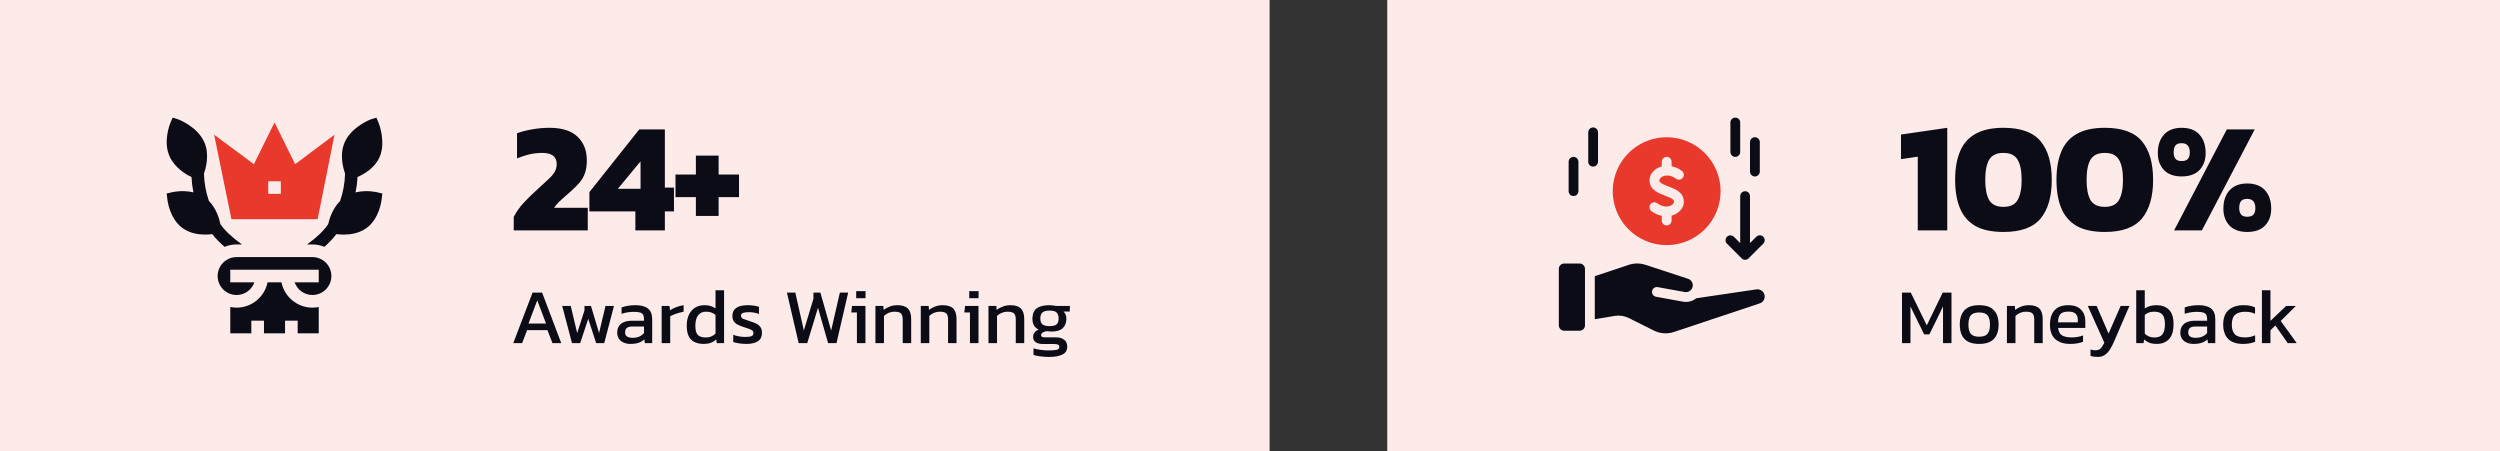 <svg width="510" height="92" viewBox="0 0 510 92" fill="none" xmlns="http://www.w3.org/2000/svg">
    <rect x="0" y="0" width="510" height="92" fill="#333333" stroke="none"/>
    <rect width="259" height="92" fill="#FDEBEA"/>
    <path d="M63.734 52.445H48.266C46.133 52.445 44.398 54.18 44.398 56.312C44.398 58.445 46.133 60.18 48.266 60.18C49.944 60.18 51.361 59.099 51.895 57.602H46.977V55.023H65.023V57.602H60.105C60.639 59.099 62.056 60.18 63.734 60.18C65.867 60.18 67.602 58.445 67.602 56.312C67.602 54.18 65.867 52.445 63.734 52.445Z" fill="#0C0C17"/>
    <path d="M72.534 39.251C72.75 38.211 72.885 37.16 72.94 36.103C74.163 35.574 76.354 34.369 77.381 32.166C78.811 29.098 77.306 25.213 77.24 25.061L76.787 24L75.682 24.335C75.525 24.383 71.802 25.828 70.372 28.896C69.163 31.491 70.047 34.438 70.39 35.386C70.35 37.285 70.01 39.166 69.387 40.989C67.812 42.586 67.145 44.761 66.957 45.722C66.028 47.091 64.576 48.483 62.639 49.867H63.734C64.599 49.867 65.423 50.044 66.178 50.355C67.159 49.501 67.945 48.637 68.62 47.761C68.998 47.81 69.571 47.855 70.139 47.855C71.484 47.855 73.222 47.607 74.677 46.59C77.449 44.648 77.842 40.782 77.862 40.618L77.999 39.473L76.875 39.21C76.758 39.183 74.748 38.713 72.534 39.251Z" fill="#0C0C17"/>
    <path d="M64.793 44.711L68.24 27.476L60.214 33.496L56.002 24.984L51.79 33.496L43.678 27.476L47.212 44.711H64.793ZM54.713 36.977H57.291V39.555H54.713V36.977Z" fill="#E8392C"/>
    <path d="M37.326 46.59C38.78 47.608 40.516 47.856 41.863 47.856C42.431 47.856 42.917 47.81 43.296 47.761C43.971 48.637 44.842 49.501 45.823 50.355C46.577 50.044 47.401 49.867 48.266 49.867H49.363C47.426 48.483 45.888 47.091 44.959 45.722C44.771 44.761 44.19 42.587 42.615 40.99C41.992 39.167 41.653 37.286 41.612 35.386C41.955 34.438 42.839 31.491 41.63 28.896C40.2 25.828 36.477 24.383 36.32 24.335L35.215 24L34.762 25.061C34.696 25.213 33.191 28.893 34.621 31.963C35.647 34.165 37.839 35.574 39.062 36.102C39.117 37.16 39.251 38.21 39.467 39.249C37.255 38.711 35.241 39.183 35.124 39.21L34 39.473L34.137 40.618C34.157 40.782 34.551 44.648 37.326 46.59Z" fill="#0C0C17"/>
    <path d="M65.023 68V62.627C64.607 62.712 64.176 62.758 63.734 62.758C60.622 62.758 58.019 60.54 57.42 57.602H54.58C53.981 60.54 51.378 62.758 48.266 62.758C47.824 62.758 47.393 62.712 46.977 62.627V68H51.273V65.422H53.852V68H58.148V65.422H60.727V68H65.023Z" fill="#0C0C17"/>
    <path d="M104.8 47V44.248C105.397 43.117 106.123 42.104 106.976 41.208C107.829 40.312 108.779 39.395 109.824 38.456C110.699 37.667 111.403 37.016 111.936 36.504C112.491 35.992 112.896 35.512 113.152 35.064C113.429 34.595 113.568 34.061 113.568 33.464C113.568 31.949 112.576 31.192 110.592 31.192C109.675 31.192 108.779 31.299 107.904 31.512C107.051 31.725 106.24 31.992 105.472 32.312V27.192C106.347 26.851 107.371 26.584 108.544 26.392C109.717 26.179 110.901 26.072 112.096 26.072C114.656 26.072 116.565 26.68 117.824 27.896C119.083 29.091 119.712 30.701 119.712 32.728C119.712 33.688 119.595 34.52 119.36 35.224C119.147 35.907 118.805 36.536 118.336 37.112C117.867 37.688 117.259 38.307 116.512 38.968C115.851 39.544 115.2 40.12 114.56 40.696C113.92 41.272 113.408 41.837 113.024 42.392H119.904V47H104.8ZM129.615 47V43.128H120.239V39.192L130.415 26.392H135.631V38.264H137.487V43.128H135.631V47H129.615ZM126.031 38.52H130.671V32.92L126.031 38.52ZM141.961 44.056V40.216H137.801V35.608H141.961V31.736H146.601V35.608H150.761V40.216H146.601V44.056H141.961Z" fill="#0C0C17"/>
    <path d="M104.704 70L108.64 59.696H110.592L114.496 70H112.704L111.68 67.344H107.536L106.512 70H104.704ZM107.808 66H111.392L109.6 61.28L107.808 66ZM116.688 70L114.688 62.416H116.432L117.744 67.936L119.232 63.344V62.416H120.56L122.208 67.936L123.52 62.416H125.248L123.264 70H121.616L120 65.04L118.352 70H116.688ZM128.595 70.16C128.115 70.16 127.667 70.075 127.251 69.904C126.845 69.733 126.52 69.477 126.275 69.136C126.029 68.784 125.907 68.352 125.907 67.84C125.907 67.115 126.152 66.533 126.643 66.096C127.144 65.648 127.912 65.424 128.947 65.424H131.379V65.088C131.379 64.725 131.32 64.437 131.203 64.224C131.096 64.011 130.893 63.856 130.595 63.76C130.307 63.664 129.88 63.616 129.315 63.616C128.419 63.616 127.581 63.749 126.803 64.016V62.72C127.144 62.581 127.56 62.469 128.051 62.384C128.541 62.299 129.069 62.256 129.635 62.256C130.744 62.256 131.587 62.48 132.163 62.928C132.749 63.376 133.043 64.107 133.043 65.12V70H131.555L131.443 69.232C131.133 69.531 130.749 69.76 130.291 69.92C129.843 70.08 129.277 70.16 128.595 70.16ZM129.059 68.912C129.581 68.912 130.035 68.827 130.419 68.656C130.813 68.475 131.133 68.235 131.379 67.936V66.608H128.979C128.467 66.608 128.093 66.709 127.859 66.912C127.635 67.104 127.523 67.403 127.523 67.808C127.523 68.203 127.656 68.485 127.923 68.656C128.189 68.827 128.568 68.912 129.059 68.912ZM134.977 70V62.416H136.577L136.673 63.296C137.035 63.061 137.467 62.848 137.969 62.656C138.47 62.464 138.966 62.331 139.457 62.256V63.584C139.158 63.637 138.833 63.717 138.481 63.824C138.139 63.92 137.814 64.032 137.505 64.16C137.195 64.277 136.934 64.4 136.721 64.528V70H134.977ZM143.55 70.16C142.868 70.16 142.265 70.043 141.742 69.808C141.22 69.573 140.814 69.184 140.526 68.64C140.238 68.096 140.094 67.365 140.094 66.448C140.094 65.541 140.249 64.779 140.558 64.16C140.868 63.531 141.294 63.056 141.838 62.736C142.393 62.416 143.017 62.256 143.71 62.256C144.169 62.256 144.574 62.309 144.926 62.416C145.289 62.523 145.636 62.688 145.966 62.912V59.216H147.71V70H146.222L146.11 69.248C145.769 69.557 145.396 69.787 144.99 69.936C144.585 70.085 144.105 70.16 143.55 70.16ZM144.014 68.848C144.793 68.848 145.444 68.581 145.966 68.048V64.256C145.465 63.808 144.836 63.584 144.078 63.584C143.342 63.584 142.788 63.829 142.414 64.32C142.041 64.811 141.854 65.525 141.854 66.464C141.854 67.371 142.025 67.995 142.366 68.336C142.718 68.677 143.268 68.848 144.014 68.848ZM152.255 70.16C151.732 70.16 151.231 70.123 150.751 70.048C150.281 69.973 149.892 69.883 149.583 69.776V68.304C149.945 68.443 150.345 68.549 150.783 68.624C151.22 68.699 151.636 68.736 152.031 68.736C152.628 68.736 153.055 68.683 153.311 68.576C153.567 68.469 153.695 68.261 153.695 67.952C153.695 67.728 153.615 67.552 153.455 67.424C153.305 67.296 153.076 67.179 152.767 67.072C152.468 66.965 152.084 66.837 151.615 66.688C151.167 66.539 150.777 66.379 150.447 66.208C150.116 66.027 149.86 65.797 149.679 65.52C149.497 65.243 149.407 64.88 149.407 64.432C149.407 63.739 149.657 63.205 150.159 62.832C150.66 62.448 151.465 62.256 152.575 62.256C153.012 62.256 153.428 62.288 153.823 62.352C154.217 62.416 154.553 62.496 154.831 62.592V64.048C154.532 63.931 154.201 63.84 153.839 63.776C153.487 63.712 153.156 63.68 152.847 63.68C152.292 63.68 151.871 63.728 151.583 63.824C151.305 63.92 151.167 64.112 151.167 64.4C151.167 64.699 151.311 64.912 151.599 65.04C151.897 65.157 152.372 65.323 153.023 65.536C153.62 65.717 154.095 65.909 154.447 66.112C154.799 66.315 155.049 66.56 155.199 66.848C155.359 67.125 155.439 67.488 155.439 67.936C155.439 68.683 155.167 69.243 154.623 69.616C154.079 69.979 153.289 70.16 152.255 70.16ZM162.932 70L160.532 59.696H162.244L163.988 67.424L165.94 60.944V59.696H167.364L169.556 67.424L171.332 59.696H173.028L170.644 70H168.932L166.868 62.784L164.676 70H162.932ZM174.664 60.832V59.392H176.568V60.832H174.664ZM174.808 70V63.744H173.656L173.816 62.416H176.552V70H174.808ZM178.586 70V62.416H180.186L180.266 63.216C180.607 62.949 181.013 62.725 181.482 62.544C181.962 62.352 182.49 62.256 183.066 62.256C184.047 62.256 184.762 62.485 185.21 62.944C185.658 63.403 185.882 64.117 185.882 65.088V70H184.154V65.168C184.154 64.581 184.031 64.171 183.786 63.936C183.551 63.701 183.103 63.584 182.442 63.584C182.047 63.584 181.658 63.664 181.274 63.824C180.901 63.984 180.586 64.192 180.33 64.448V70H178.586ZM187.836 70V62.416H189.436L189.516 63.216C189.857 62.949 190.263 62.725 190.732 62.544C191.212 62.352 191.74 62.256 192.316 62.256C193.297 62.256 194.012 62.485 194.46 62.944C194.908 63.403 195.132 64.117 195.132 65.088V70H193.404V65.168C193.404 64.581 193.281 64.171 193.036 63.936C192.801 63.701 192.353 63.584 191.692 63.584C191.297 63.584 190.908 63.664 190.524 63.824C190.151 63.984 189.836 64.192 189.58 64.448V70H187.836ZM197.726 60.832V59.392H199.63V60.832H197.726ZM197.87 70V63.744H196.718L196.878 62.416H199.614V70H197.87ZM201.649 70V62.416H203.249L203.329 63.216C203.67 62.949 204.075 62.725 204.545 62.544C205.025 62.352 205.553 62.256 206.129 62.256C207.11 62.256 207.825 62.485 208.273 62.944C208.721 63.403 208.945 64.117 208.945 65.088V70H207.217V65.168C207.217 64.581 207.094 64.171 206.849 63.936C206.614 63.701 206.166 63.584 205.505 63.584C205.11 63.584 204.721 63.664 204.337 63.824C203.963 63.984 203.649 64.192 203.393 64.448V70H201.649ZM213.971 72.816C213.405 72.816 212.84 72.779 212.275 72.704C211.709 72.64 211.229 72.539 210.835 72.4V71.056C211.261 71.195 211.752 71.301 212.307 71.376C212.861 71.451 213.389 71.488 213.891 71.488C214.659 71.488 215.219 71.445 215.571 71.36C215.923 71.275 216.099 71.083 216.099 70.784C216.099 70.56 216.013 70.4 215.843 70.304C215.672 70.219 215.347 70.176 214.867 70.176H212.819C211.443 70.176 210.755 69.691 210.755 68.72C210.755 68.411 210.845 68.123 211.027 67.856C211.208 67.589 211.496 67.387 211.891 67.248C211.453 67.035 211.128 66.741 210.915 66.368C210.712 65.995 210.611 65.547 210.611 65.024C210.611 64.053 210.899 63.349 211.475 62.912C212.061 62.475 212.936 62.256 214.099 62.256C214.344 62.256 214.6 62.277 214.867 62.32C215.133 62.352 215.341 62.384 215.491 62.416H218.275L218.227 63.552H216.947C217.149 63.723 217.299 63.936 217.395 64.192C217.491 64.448 217.539 64.725 217.539 65.024C217.539 65.835 217.293 66.475 216.803 66.944C216.312 67.403 215.571 67.632 214.579 67.632C214.408 67.632 214.248 67.627 214.099 67.616C213.96 67.595 213.805 67.573 213.635 67.552C213.315 67.584 213.027 67.669 212.771 67.808C212.515 67.947 212.387 68.133 212.387 68.368C212.387 68.528 212.451 68.645 212.579 68.72C212.707 68.784 212.92 68.816 213.219 68.816H215.347C216.104 68.816 216.685 68.981 217.091 69.312C217.507 69.632 217.715 70.101 217.715 70.72C217.715 71.467 217.389 72 216.739 72.32C216.099 72.651 215.176 72.816 213.971 72.816ZM214.099 66.528C214.792 66.528 215.272 66.411 215.539 66.176C215.816 65.941 215.955 65.541 215.955 64.976C215.955 64.411 215.816 64 215.539 63.744C215.272 63.488 214.792 63.36 214.099 63.36C213.448 63.36 212.973 63.483 212.675 63.728C212.376 63.973 212.227 64.389 212.227 64.976C212.227 65.52 212.365 65.915 212.643 66.16C212.931 66.405 213.416 66.528 214.099 66.528Z" fill="#0C0C17"/>
    <rect width="227" height="92" transform="translate(283)" fill="#FDEBEA"/>
    <path d="M354 32C354.265 32 354.52 31.895 354.707 31.707C354.895 31.52 355 31.265 355 31V25C355.001 24.868 354.976 24.737 354.927 24.614C354.877 24.492 354.804 24.381 354.711 24.287C354.618 24.193 354.507 24.118 354.385 24.067C354.263 24.016 354.132 23.99 354 23.99C353.868 23.99 353.737 24.016 353.615 24.067C353.493 24.118 353.382 24.193 353.289 24.287C353.197 24.381 353.123 24.492 353.073 24.614C353.024 24.737 352.999 24.868 353 25V31C353 31.265 353.105 31.52 353.293 31.707C353.48 31.895 353.735 32 354 32Z" fill="#0C0C17"/>
    <path d="M358 36C358.265 36 358.52 35.895 358.707 35.707C358.895 35.52 359 35.265 359 35V29C359.001 28.868 358.976 28.737 358.927 28.614C358.877 28.492 358.804 28.381 358.711 28.287C358.618 28.193 358.507 28.118 358.385 28.067C358.263 28.016 358.132 27.99 358 27.99C357.868 27.99 357.737 28.016 357.615 28.067C357.493 28.118 357.383 28.193 357.29 28.287C357.197 28.381 357.123 28.492 357.073 28.614C357.024 28.737 356.999 28.868 357 29V35C357 35.265 357.105 35.52 357.293 35.707C357.48 35.895 357.735 36 358 36Z" fill="#0C0C17"/>
    <path d="M325 26C324.735 26 324.48 26.105 324.293 26.293C324.105 26.48 324 26.735 324 27V33C324.003 33.264 324.109 33.515 324.296 33.701C324.484 33.886 324.736 33.99 325 33.99C325.264 33.99 325.516 33.886 325.704 33.701C325.891 33.515 325.997 33.264 326 33V27C326 26.735 325.895 26.48 325.707 26.293C325.52 26.105 325.265 26 325 26Z" fill="#0C0C17"/>
    <path d="M321 32C320.735 32 320.48 32.105 320.293 32.293C320.105 32.48 320 32.735 320 33V39C320.003 39.264 320.109 39.515 320.296 39.701C320.484 39.886 320.736 39.99 321 39.99C321.264 39.99 321.516 39.886 321.704 39.701C321.891 39.515 321.997 39.264 322 39V33C322 32.735 321.895 32.48 321.707 32.293C321.52 32.105 321.265 32 321 32Z" fill="#0C0C17"/>
    <path d="M359.707 48.293C359.614 48.2 359.504 48.127 359.382 48.076C359.261 48.026 359.131 48 359 48C358.868 48 358.738 48.026 358.617 48.076C358.496 48.127 358.385 48.2 358.293 48.293L357 49.586V40C356.997 39.737 356.891 39.485 356.703 39.299C356.516 39.114 356.263 39.01 356 39.01C355.736 39.01 355.483 39.114 355.296 39.299C355.109 39.485 355.002 39.737 355 40V49.586L353.707 48.293C353.518 48.109 353.265 48.007 353.002 48.008C352.739 48.01 352.487 48.115 352.301 48.301C352.115 48.487 352.009 48.739 352.008 49.002C352.006 49.266 352.109 49.519 352.293 49.707L355.293 52.707C355.385 52.8 355.496 52.874 355.617 52.924C355.738 52.974 355.868 53 356 53C356.131 53 356.261 52.974 356.382 52.924C356.504 52.874 356.614 52.8 356.707 52.707L359.707 49.707C359.799 49.614 359.873 49.504 359.923 49.383C359.974 49.261 360 49.131 360 49C360 48.869 359.974 48.739 359.923 48.617C359.873 48.496 359.799 48.386 359.707 48.293Z" fill="#0C0C17"/>
    <path d="M340 28C337.824 28 335.698 28.645 333.889 29.854C332.08 31.062 330.67 32.781 329.837 34.791C329.005 36.8 328.787 39.012 329.211 41.146C329.636 43.28 330.683 45.24 332.222 46.778C333.76 48.316 335.72 49.364 337.854 49.789C339.988 50.213 342.199 49.995 344.209 49.163C346.219 48.33 347.937 46.92 349.146 45.111C350.355 43.302 351 41.176 351 39C351 36.083 349.841 33.285 347.778 31.222C345.715 29.159 342.917 28 340 28ZM341.758 43.704C341.515 43.824 341.262 43.92 341 43.989V45C340.997 45.264 340.891 45.516 340.704 45.701C340.516 45.886 340.264 45.99 340 45.99C339.736 45.99 339.484 45.886 339.296 45.701C339.109 45.516 339.003 45.264 339 45V44.039C338.242 43.874 337.528 43.548 336.908 43.083C336.8 43.006 336.708 42.908 336.638 42.796C336.568 42.683 336.521 42.558 336.5 42.427C336.479 42.296 336.484 42.162 336.515 42.033C336.546 41.904 336.603 41.782 336.681 41.675C336.76 41.569 336.859 41.478 336.973 41.41C337.087 41.342 337.213 41.297 337.344 41.278C337.475 41.259 337.609 41.267 337.738 41.3C337.866 41.333 337.987 41.392 338.092 41.472C339.472 42.486 340.555 42.071 340.855 41.919C341.278 41.705 341.5 41.382 341.5 41.175C341.5 40.7 341.062 40.453 340.081 40.078C339.904 40.01 339.739 39.946 339.596 39.884C339.498 39.84 339.38 39.796 339.25 39.747C338.357 39.408 336.5 38.702 336.5 36.763C336.5 35.747 337.167 34.777 338.242 34.234C338.485 34.114 338.738 34.02 339 33.952V33C338.999 32.868 339.023 32.737 339.073 32.614C339.123 32.492 339.196 32.38 339.289 32.286C339.382 32.193 339.493 32.118 339.615 32.067C339.737 32.016 339.868 31.99 340 31.99C340.132 31.99 340.263 32.016 340.385 32.067C340.507 32.118 340.617 32.193 340.71 32.286C340.803 32.38 340.877 32.492 340.926 32.614C340.976 32.737 341.001 32.868 341 33V33.905C341.757 34.067 342.471 34.391 343.092 34.854C343.306 35.011 343.448 35.247 343.488 35.509C343.528 35.771 343.463 36.038 343.306 36.252C343.149 36.466 342.913 36.608 342.651 36.648C342.389 36.688 342.121 36.623 341.908 36.466C340.527 35.451 339.445 35.867 339.145 36.018C338.722 36.233 338.5 36.555 338.5 36.763C338.5 37.233 339.013 37.518 339.96 37.877C340.127 37.94 340.278 37.998 340.404 38.054C340.519 38.105 340.652 38.155 340.794 38.209C341.74 38.571 343.5 39.243 343.5 41.175C343.5 42.191 342.832 43.16 341.758 43.704Z" fill="#E8392C"/>
    <path d="M359.856 61.127C359.772 61.307 359.651 61.467 359.502 61.597C359.354 61.728 359.18 61.827 358.991 61.887L341.501 67.717C340.828 67.945 340.116 68.037 339.407 67.987C338.698 67.937 338.006 67.747 337.371 67.427L332.281 64.882C331.385 64.434 330.369 64.282 329.381 64.447L325.336 65.122V56.332L332.261 54.027C333.363 53.662 334.552 53.658 335.656 54.017L344.406 56.882C344.736 57.002 345.008 57.24 345.17 57.551C345.332 57.862 345.371 58.222 345.28 58.561C345.189 58.899 344.974 59.191 344.678 59.378C344.382 59.566 344.026 59.635 343.681 59.572L338.181 58.572C338.052 58.549 337.919 58.551 337.791 58.578C337.663 58.606 337.541 58.658 337.433 58.733C337.326 58.807 337.233 58.902 337.162 59.013C337.091 59.123 337.042 59.246 337.018 59.375C336.995 59.504 336.997 59.636 337.024 59.764C337.052 59.893 337.104 60.014 337.179 60.122C337.253 60.23 337.349 60.322 337.459 60.394C337.569 60.465 337.692 60.514 337.821 60.537L343.321 61.537C343.522 61.575 343.726 61.594 343.931 61.592C344.704 61.593 345.455 61.329 346.056 60.842L358.311 59.032C358.576 58.993 358.846 59.027 359.093 59.13C359.339 59.233 359.554 59.401 359.712 59.616C359.871 59.831 359.968 60.086 359.994 60.352C360.019 60.618 359.971 60.886 359.856 61.127Z" fill="#0C0C17"/>
    <path d="M323.335 54.852V66.377C323.334 66.668 323.219 66.946 323.013 67.151C322.808 67.356 322.53 67.472 322.24 67.472H319.095C318.951 67.472 318.809 67.444 318.676 67.389C318.543 67.334 318.422 67.254 318.321 67.152C318.219 67.05 318.138 66.929 318.083 66.796C318.028 66.664 318 66.521 318 66.377V54.852C318.001 54.562 318.116 54.284 318.322 54.079C318.527 53.874 318.805 53.758 319.095 53.757H322.24C322.53 53.759 322.807 53.875 323.012 54.08C323.217 54.285 323.333 54.563 323.335 54.852Z" fill="#0C0C17"/>
    <path d="M391.224 47V31.96L387.8 32.472V27.448L397.24 26.072V47H391.224ZM408.703 47.32C406.336 47.32 404.426 46.915 402.976 46.104C401.546 45.272 400.501 44.067 399.839 42.488C399.178 40.909 398.847 38.979 398.847 36.696C398.847 34.413 399.178 32.483 399.839 30.904C400.501 29.325 401.546 28.131 402.976 27.32C404.426 26.488 406.336 26.072 408.703 26.072C412.245 26.072 414.773 26.989 416.288 28.824C417.802 30.637 418.56 33.261 418.56 36.696C418.56 40.109 417.802 42.733 416.288 44.568C414.773 46.403 412.245 47.32 408.703 47.32ZM408.703 42.2C410.09 42.2 411.05 41.741 411.583 40.824C412.138 39.885 412.416 38.509 412.416 36.696C412.416 34.861 412.138 33.485 411.583 32.568C411.05 31.651 410.09 31.192 408.703 31.192C407.317 31.192 406.346 31.651 405.792 32.568C405.258 33.485 404.991 34.861 404.991 36.696C404.991 38.509 405.258 39.885 405.792 40.824C406.346 41.741 407.317 42.2 408.703 42.2ZM429.376 47.32C427.008 47.32 425.099 46.915 423.648 46.104C422.219 45.272 421.173 44.067 420.512 42.488C419.851 40.909 419.52 38.979 419.52 36.696C419.52 34.413 419.851 32.483 420.512 30.904C421.173 29.325 422.219 28.131 423.648 27.32C425.099 26.488 427.008 26.072 429.376 26.072C432.917 26.072 435.445 26.989 436.96 28.824C438.475 30.637 439.232 33.261 439.232 36.696C439.232 40.109 438.475 42.733 436.96 44.568C435.445 46.403 432.917 47.32 429.376 47.32ZM429.376 42.2C430.763 42.2 431.723 41.741 432.256 40.824C432.811 39.885 433.088 38.509 433.088 36.696C433.088 34.861 432.811 33.485 432.256 32.568C431.723 31.651 430.763 31.192 429.376 31.192C427.989 31.192 427.019 31.651 426.464 32.568C425.931 33.485 425.664 34.861 425.664 36.696C425.664 38.509 425.931 39.885 426.464 40.824C427.019 41.741 427.989 42.2 429.376 42.2ZM445.057 35.992C443.478 35.992 442.273 35.555 441.441 34.68C440.609 33.784 440.193 32.643 440.193 31.256C440.193 29.656 440.609 28.397 441.441 27.48C442.273 26.541 443.478 26.072 445.057 26.072C446.657 26.072 447.873 26.541 448.705 27.48C449.537 28.397 449.953 29.656 449.953 31.256C449.953 32.643 449.537 33.784 448.705 34.68C447.873 35.555 446.657 35.992 445.057 35.992ZM443.521 47L454.273 26.392H459.969L449.185 47H443.521ZM445.057 32.856C445.654 32.856 446.081 32.707 446.337 32.408C446.593 32.088 446.721 31.661 446.721 31.128C446.721 29.848 446.166 29.208 445.057 29.208C444.481 29.208 444.065 29.357 443.809 29.656C443.553 29.955 443.425 30.445 443.425 31.128C443.425 31.661 443.553 32.088 443.809 32.408C444.065 32.707 444.481 32.856 445.057 32.856ZM458.433 47.32C456.854 47.32 455.649 46.883 454.817 46.008C453.985 45.112 453.569 43.971 453.569 42.584C453.569 41.005 453.985 39.757 454.817 38.84C455.649 37.901 456.854 37.432 458.433 37.432C460.033 37.432 461.249 37.901 462.081 38.84C462.913 39.757 463.329 41.005 463.329 42.584C463.329 43.971 462.913 45.112 462.081 46.008C461.249 46.883 460.033 47.32 458.433 47.32ZM458.433 44.216C459.03 44.216 459.457 44.067 459.713 43.768C459.969 43.448 460.097 43.021 460.097 42.488C460.097 41.208 459.542 40.568 458.433 40.568C457.857 40.568 457.441 40.717 457.185 41.016C456.929 41.315 456.801 41.805 456.801 42.488C456.801 43.021 456.929 43.448 457.185 43.768C457.441 44.067 457.857 44.216 458.433 44.216Z" fill="#0C0C17"/>
    <path d="M388.008 70V59.696H389.8L393.064 66.368L396.312 59.696H398.104V70H396.376V62.528L393.592 68.224H392.536L389.736 62.528V70H388.008ZM403.749 70.16C402.384 70.16 401.381 69.819 400.741 69.136C400.112 68.453 399.797 67.477 399.797 66.208C399.797 64.939 400.117 63.963 400.757 63.28C401.397 62.597 402.395 62.256 403.749 62.256C405.115 62.256 406.117 62.597 406.757 63.28C407.397 63.963 407.717 64.939 407.717 66.208C407.717 67.477 407.397 68.453 406.757 69.136C406.128 69.819 405.125 70.16 403.749 70.16ZM403.749 68.688C404.549 68.688 405.115 68.496 405.445 68.112C405.787 67.717 405.957 67.083 405.957 66.208C405.957 65.333 405.787 64.704 405.445 64.32C405.115 63.936 404.549 63.744 403.749 63.744C402.96 63.744 402.395 63.936 402.053 64.32C401.723 64.704 401.557 65.333 401.557 66.208C401.557 67.083 401.723 67.717 402.053 68.112C402.395 68.496 402.96 68.688 403.749 68.688ZM409.414 70V62.416H411.014L411.094 63.216C411.436 62.949 411.841 62.725 412.31 62.544C412.79 62.352 413.318 62.256 413.894 62.256C414.876 62.256 415.59 62.485 416.038 62.944C416.486 63.403 416.71 64.117 416.71 65.088V70H414.982V65.168C414.982 64.581 414.86 64.171 414.614 63.936C414.38 63.701 413.932 63.584 413.27 63.584C412.876 63.584 412.486 63.664 412.102 63.824C411.729 63.984 411.414 64.192 411.158 64.448V70H409.414ZM422.348 70.16C421.025 70.16 420.001 69.835 419.276 69.184C418.551 68.533 418.188 67.536 418.188 66.192C418.188 64.976 418.497 64.016 419.116 63.312C419.735 62.608 420.673 62.256 421.932 62.256C423.084 62.256 423.948 62.56 424.524 63.168C425.111 63.765 425.404 64.539 425.404 65.488V66.896H419.852C419.937 67.632 420.204 68.139 420.652 68.416C421.1 68.693 421.783 68.832 422.7 68.832C423.084 68.832 423.479 68.795 423.884 68.72C424.289 68.645 424.641 68.549 424.94 68.432V69.712C424.599 69.861 424.204 69.973 423.756 70.048C423.319 70.123 422.849 70.16 422.348 70.16ZM419.852 65.76H423.868V65.232C423.868 64.709 423.724 64.304 423.436 64.016C423.148 63.717 422.663 63.568 421.98 63.568C421.169 63.568 420.609 63.744 420.3 64.096C420.001 64.448 419.852 65.003 419.852 65.76ZM427.939 72.816C427.363 72.816 426.872 72.741 426.467 72.592V71.296C426.648 71.36 426.813 71.403 426.963 71.424C427.123 71.445 427.283 71.456 427.443 71.456C427.773 71.456 428.04 71.403 428.243 71.296C428.445 71.189 428.621 71.019 428.771 70.784C428.931 70.56 429.101 70.267 429.283 69.904L425.907 62.416H427.715L430.147 68.048L432.611 62.416H434.403L431.315 69.568C431.048 70.208 430.76 70.768 430.451 71.248C430.152 71.739 429.8 72.123 429.395 72.4C429 72.677 428.515 72.816 427.939 72.816ZM439.949 70.16C439.395 70.16 438.915 70.085 438.509 69.936C438.104 69.787 437.731 69.557 437.389 69.248L437.293 70H435.789V59.216H437.533V62.912C438.195 62.475 438.989 62.256 439.917 62.256C440.995 62.256 441.843 62.565 442.461 63.184C443.091 63.792 443.405 64.779 443.405 66.144C443.405 67.52 443.096 68.533 442.477 69.184C441.859 69.835 441.016 70.16 439.949 70.16ZM439.485 68.848C440.275 68.848 440.829 68.624 441.149 68.176C441.48 67.728 441.645 67.051 441.645 66.144C441.645 65.205 441.469 64.544 441.117 64.16C440.765 63.776 440.211 63.584 439.453 63.584C438.664 63.584 438.024 63.803 437.533 64.24V68.048C438.035 68.581 438.685 68.848 439.485 68.848ZM447.47 70.16C446.99 70.16 446.542 70.075 446.126 69.904C445.72 69.733 445.395 69.477 445.15 69.136C444.904 68.784 444.782 68.352 444.782 67.84C444.782 67.115 445.027 66.533 445.518 66.096C446.019 65.648 446.787 65.424 447.822 65.424H450.254V65.088C450.254 64.725 450.195 64.437 450.078 64.224C449.971 64.011 449.768 63.856 449.47 63.76C449.182 63.664 448.755 63.616 448.19 63.616C447.294 63.616 446.456 63.749 445.678 64.016V62.72C446.019 62.581 446.435 62.469 446.926 62.384C447.416 62.299 447.944 62.256 448.51 62.256C449.619 62.256 450.462 62.48 451.038 62.928C451.624 63.376 451.918 64.107 451.918 65.12V70H450.43L450.318 69.232C450.008 69.531 449.624 69.76 449.166 69.92C448.718 70.08 448.152 70.16 447.47 70.16ZM447.934 68.912C448.456 68.912 448.91 68.827 449.294 68.656C449.688 68.475 450.008 68.235 450.254 67.936V66.608H447.854C447.342 66.608 446.968 66.709 446.734 66.912C446.51 67.104 446.398 67.403 446.398 67.808C446.398 68.203 446.531 68.485 446.798 68.656C447.064 68.827 447.443 68.912 447.934 68.912ZM457.58 70.16C456.246 70.16 455.238 69.824 454.556 69.152C453.873 68.469 453.532 67.488 453.532 66.208C453.532 64.875 453.905 63.883 454.652 63.232C455.409 62.581 456.417 62.256 457.676 62.256C458.198 62.256 458.636 62.293 458.988 62.368C459.35 62.443 459.697 62.56 460.028 62.72V64.016C459.473 63.739 458.801 63.6 458.012 63.6C457.137 63.6 456.465 63.797 455.996 64.192C455.526 64.576 455.292 65.248 455.292 66.208C455.292 67.115 455.5 67.781 455.916 68.208C456.332 68.624 457.02 68.832 457.98 68.832C458.737 68.832 459.425 68.688 460.044 68.4V69.728C459.692 69.867 459.313 69.973 458.908 70.048C458.513 70.123 458.07 70.16 457.58 70.16ZM461.43 70V59.216H463.174V65.456L466.358 62.416H468.358L465.27 65.472L468.534 70H466.694L464.182 66.4L463.174 67.36V70H461.43Z" fill="#0C0C17"/>
</svg>
